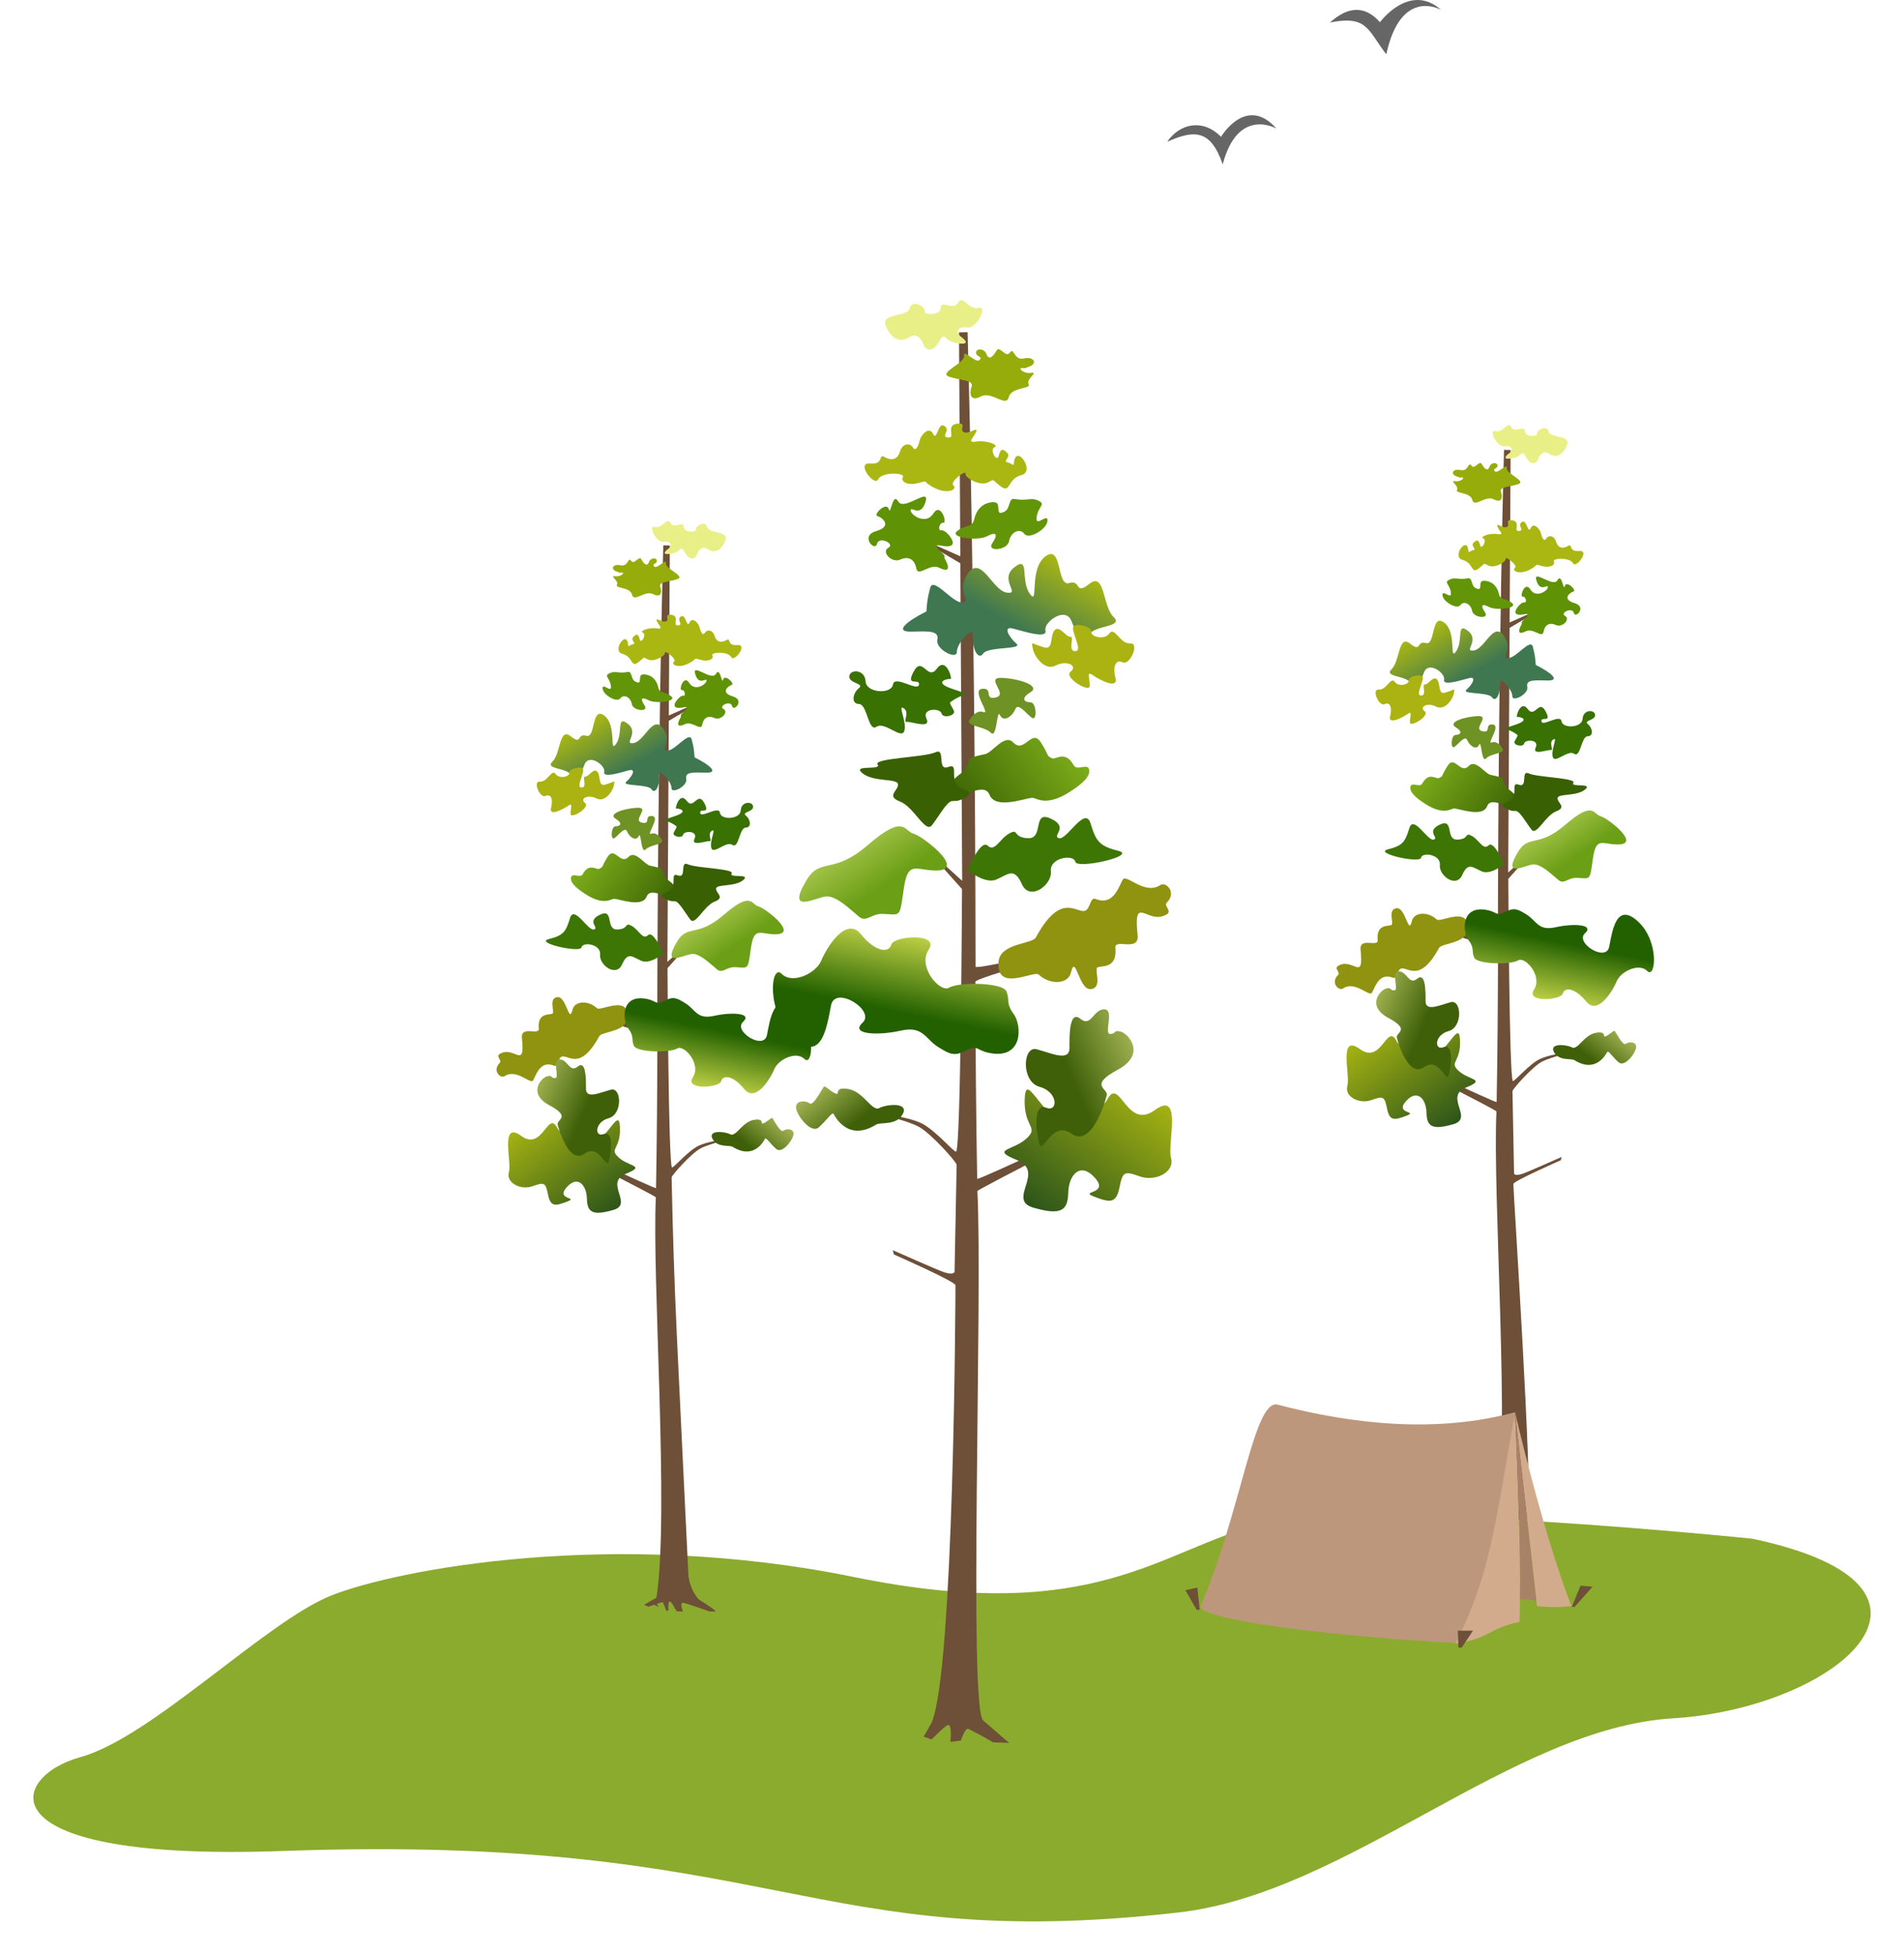 <svg xmlns="http://www.w3.org/2000/svg" width="457" height="469" fill="none"><g filter="url(#a)"><path fill="#8BAB2E" d="M419.605 360.187s-93.776-9.705-118.039-3.494c-24.264 6.211-39.721 24.506-97.549 12.691-57.828-11.815-109.675-1.822-125.413 4.389-15.739 6.211-43.281 34.161-60.331 38.82-17.05 4.658-24.036 25.126 48.527 22.515 118.694-4.27 126.564 24.844 215.093 14.751 40.609-4.629 80.004-44.254 118.694-46.583 38.691-2.329 74.103-31.444 19.018-43.089Z"/></g><path fill="#6E4F37" d="m160.771 130.885-1.563-.036s-1.382 47.188-1.45 115.56c-.001.65-18.465-3.79-18.457-3.431.008.36 18.488 5.519 18.487 6.163-.028 12.791-.128 24.982-.328 35.912-.007.398-26.415-12.112-26.423-11.717-.006.347 26.388 13.6 26.381 13.945-.958 19.238 3.233 75.806.159 95.974-.031.202-2.896 1.622-2.928 1.816l1.015.422s.642-.229 1.367-.475c.073-.025.731.444.731.444l.305.009s-.51-.629-.406-.663c.652-.215 1.242-.394 1.361-.385.206.017.87 2.01.87 2.01s.443.045.553.016c-.107-1.083.007-2.286.342-2.234.739.381 1.244 2.142 1.769 2.409 1.254.001 1.394.063 1.394.063s-.948-2.132.006-2.137c.487-.004 6.375 2.102 6.375 2.102s1.2-.003 1.436-.005c.049-.373-3.954-2.834-3.954-2.834s-2.118-1.918-2.579-5.826c-2.734-57.487-3.383-65.269-4.032-95.491-.01-.482 4.742-5.802 6.93-6.946 2.667-1.394 8.719-2.609 8.719-2.609s-6.354.614-9.179 1.96c-2.519 1.2-5.943 5.307-6.368 5.2-.874-.22-1.082-47.818-1.082-47.818l7.168-8.032-7.198 6.528.335-57.835 8.52-5.05-8.512 3.768.236-40.777Z"/><path fill="#3E7606" d="M159.206 228.818s-2.355-5.704-3.663-4.448c-1.308 1.256-2.198-1.309-3.977-2.25-1.779-.942-.471.784-3.402.889-2.93.105-.68-5.18-4.134-3.558-3.453 1.622-.052 3.139-1.465 3.558-1.413.419-4.762-5.965-5.756-2.721-.994 3.244-1.518 4.134-5.076 5.024-3.559.889 7.588 3.401 7.849 1.988.262-1.413 4.71-.785 4.448 1.727-.261 2.512 3.873 5.547 5.286 2.355 1.413-3.192 2.564-1.727 4.657-.838 2.093.89 5.233-1.726 5.233-1.726Z"/><path fill="url(#b)" d="M175.855 275.159c-.756-.474-3.7.259-4.847-1.924-1.147-2.183 2.997-1.776 4.292-1.073 1.295.703 2.85-2.923 5.514-3.442 2.664-.518 1.781.931 2.22.852.881-.159 2.072-1.518 2.331-1.333.259.185 1.924 3.627 2.627 3.072.703-.555 2.517-.592 2.48.74-.037 1.332-2.702 4.884-4.145 3.626-1.443-1.258-2.442-2.886-2.701-2.442-.259.444-2.621 5.149-7.771 1.924Z"/><path fill="#8F930F" d="M134.715 253.58c1.539-.837 4.386 3.774 9.108-4.947.629-1.162 6.448-1.028 6.769-4.317.567-5.811-6.428-1.583-7.321-2.428-2.02-1.913-5.35-1.796-5.857.371-.843 3.606-1.434-3.27-3.626-3.018-2.193.251-.59 3.522-1.181 3.941-.59.419-3.671-.389-3.289 3.606.169 1.761-4.365-.839-4.047 2.264.805 7.867-1.832 1.7-5.313 3.815-1.055.642.642 1.5-.026 2.162-1.817 1.803.136 3.867 1.206 3.163 2.868-1.887 6.156 2.097 6.831 1.006.675-1.09 1.623-4.885 4.975-3.522.928.378.966-1.658 1.771-2.096Z"/><path fill="url(#c)" d="M184.078 223.992c-2.246-.336-3.257-.666-3.849 3.552-.763 5.439-.559 4.608-3.848 4.514-2.076-.059-2.961 1.615-4.292.518-1.563-1.288-4.053-3.77-5.921-3.7-1.849.069-7.484 3.493-3.7-2.886 2.59-4.367 4.763-.903 11.175-6.439 6.834-5.9 6.586-2.516 8.436-2.072 1.624.39 11.397 7.919 1.999 6.513Z"/><path fill="url(#d)" d="M156.004 207.695c-1.343-.287-3.534-3.789-5.126-2.12-2.017 2.113-3.34-2.646-5.014-.03-1.638 2.561-.894 2.364-2.073 2.92-.633.299-2.381-1.543-3.916 1.259-.639 1.167-2.779-.647-2.844 1.045-.056 1.429 2.323 3.008 3.563 3.806 4.39 2.827 6.146 1.026 6.837 1.074 1.394.096 6.698 2.156 7.769-.523 1.072-2.68 5.413 1.314 6.752-.556 1.34-1.871-1.734-3.297-2.143-3.906-1.573-2.34.182-2.118-3.805-2.969Z"/><path fill="#639509" d="M146.391 161.493c-1.565.728-.085.955.229 3.017s-2.045-.842-1.976.673c.069 1.515 3.384 3.507 4.228 2.386.845-1.12 2.493-.289 2.784 1.362.291 1.651 4.157 1.995 3.058.356-1.099-1.638-.784-2.184.951-1.275 1.735.909 6.983.284 5.427-.949-1.555-1.233-2.75-.58-3.104-2.178-.354-1.597-1.366-2.758-2.917-3.03-.809-.141-1.359-.016-1.419.592-.123 1.23-.023 1.618-1.159 1.087-1.136-.53-.682-2.524-1.827-2.309-2.231.417-2.986-.331-4.275.268Z"/><path fill="#396103" d="M161.11 216.209c-.194 0-4.06-1.184-1.063-2.146 2.996-.962.434-4.885 2.658-4.034 2.223.852.386-3.589 2.368-2.664 1.981.925 11.357 1.073 10.535 2.22-.822 1.147 4.784-.074 2.755 1.592-2.03 1.665-6.331.888-6.476 1.998-.145 1.11 2.271 2.146-.338 3.145-2.61.999-4.64 5.883-5.848 4.329-1.208-1.554-2.755-4.366-3.673-4.403l-.918-.037Z"/><path fill="#6E9223" d="M158.84 201.45s-1.099-1.936-2.512-1.413c-1.413.523 2.303-4.029.21-4.239-2.094-.209-.21 2.146-2.512 1.57-2.303-.575 2.145-3.715-1.099-3.558-3.245.157-7.065 1.465-5.181 2.616 1.884 1.152 1.099 1.832 0 1.832s-1.256 3.506-.261 2.826c.994-.681 2.511-2.878 3.035-1.57.523 1.308 2.145 2.459 2.773 1.099.628-1.361.524 4.395 1.675 3.192 1.151-1.204 4.657-1.152 3.872-2.355Z"/><path fill="#397102" d="M162.183 198.128c-2.109-1.629-4.144-1-.259-2.295 3.885-1.295.74-1.961.37-1.813-.37.148.814-4.218 2.516-1.887s2.627-2.442 4.218.518c1.592 2.96-1.147 1.073-.962 2.405.185 1.332 4.478-1.85 4.737-.037.259 1.813 4.884 1.591 4.995-.592.111-2.183 2.812-2.257 2.96-.925.148 1.332-2.849 1.295-1.739 2.183 1.11.888 1.48 2.85-.037 2.887-1.517.037-1.665 5.18-3.182 4.144-1.517-1.036-4.588 2.442-5.069.74-.481-1.702 1.295-4.921.111-4.107-1.185.814.259 2.59-.555 2.479-.815-.111-4.515 1.369-3.59-.592.925-1.961-2.516-1.961-2.738-.962-.222.999-2.664.407-2.257-.481.407-.888 1.033-1.494.481-1.665Z"/><path fill="url(#e)" d="M166.71 181.707c3.739 1.87 5.858 3.739 2.804 3.677-3.054-.063-5.172-.25-4.798 1.495.373 1.745-3.615 3.739-3.553 2.182.063-1.558-3.24-5.111-2.991-2.805.249 2.306-.935 4.425-1.807 3.116-.873-1.309-7.354-.685-6.045-1.807 1.309-1.122 2.555-3.241.623-2.742-1.932.498-6.294 1.932-5.92.374.374-1.558-3.677-4.487-4.737-1.745-1.059 2.742-2.243 4.424-3.178 2.555-.935-1.87-6.481-1.371-4.487-3.303 1.994-1.932 1.558-8.288 4.363-6.045 2.804 2.244 1.433-.81 3.739-.124 2.305.685 1.184-7.167 4.3-4.861 3.116 2.306 1.121 9.285 2.866 6.793 1.745-2.493-.062-7.042 2.805-4.799 2.866 2.243-1.247 4.985 1.371 4.612 2.617-.374 4.611-6.855 7.042-3.553 2.43 3.303-.81 5.297 1.059 5.36 1.87.062 5.297-4.799 5.858-2.68.561 2.119.571 2.853.686 4.3Z"/><path fill="#5F9204" d="M163.441 171.967c-1.184 2.035-.74 2.627.962 1.776 1.702-.851 3.849 1.776 4.145.148.296-1.628 1.369-2.331 2.923-1.628 1.554.703 3.515-1.406 2.183-2.146-1.332-.74 1.739-2.183 2.072-.703.333 1.48 3.182-1.443.148-2.332-3.034-.888-1.147-2.479-.259-2.738.888-.259-1.665-2.701-2.035-1.295-.37 1.406-.666-3.219-1.739-1.369-1.073 1.85-5.884-2.812-4.959.111.925 2.923 2.739.629 2.702 1.517-.037.888-2.813 2.701-4.145.555-1.332-2.146-2.59 1.813-1.813 1.702.777-.111 1.073 1.554.333 1.369-.74-.185-2.849 2.295-1.739 2.776 1.11.481 2.923-.555 2.553.296-.37.851-1.614 1.222-1.332 1.961Z"/><path fill="#AAB712" d="M150.786 154.798c-.267-3.925-4.033 1.406-1.406 2.072 2.627.666 1.961 3.441 3.774 2.072 1.813-1.369.999-1.369 2.406-.703 1.406.666 4.144-.851 4.033-1.628-.111-.777 2.914 1.536 2.22 2.109-.851.703.888 1.739 3.367.518s.962-1.48 2.961-.925c1.998.555 3.293-.259 2.849-1.073-.444-.814 3.848-.999 4.514.407.666 1.406 4.144-3.108 1.48-2.886-2.664.222-1.443-1.85-2.627-1.184-1.184.666-2.331.592-2.812-.962-.481-1.554-1.813-1.665-2.368-.777-.555.888-1.037-.407-1.259-1.332-.222-.925-1.702-2.627-2.405-1.147-.703 1.48-.902-2.099-1.998-1.48-1.443.814.882 2.146-.925 2.146-1.184 0 .703-2.257-1.517-2.516-1.816-.212-.296 1.11-1.184 1.554-.888.444-2.59-1.11-2.257-.111.333.999 1.887 2.109.037 1.813-1.85-.296-4.33.629-3.368 1.036.962.407-.407 2.849-.74 1.628-.333-1.221-.629-1.517-1.517-.666-.888.851.851 1.554-.111 1.813-.712.049-1.099.787-1.147.222Z"/><path fill="#96AC0B" d="M148.529 137.296c-2.368-.555-1.48-2.109.407-1.665 1.887.444 1.813-2.183 2.553-1.073.74 1.11 1.887-1.369 2.442-.37.555.999 1.369 1.887 1.813.703.444-1.184 1.887-1.11 1.924-.333.037.777-1.332.703-.629 1.369.703.666 2.998-2.146 2.813-.777-.185 1.369 4.81 3.108 2.701 3.811-2.109.703-4.515.592-4.07 1.813.444 1.221.259 2.812-1.703 1.776-1.961-1.036-4.588 2.072-5.069.148-.481-1.924-4.144-1.443-3.626-2.405.518-.962-1.924-2.22-.444-2.035 1.48.185 2.405-.925 1.628-.888-.777.037-.574.11-.74-.074Z"/><path fill="#E9EF87" d="M161.036 132.856c-1.924.333-1.813-.333-.666-1.147 1.147-.815.629-1.999-1.073-1.703-1.703.296-3.923-4.033-2.073-3.589 1.851.444 2.887-2.516 3.701-.962.814 1.554 3.145-.592 3.182.925.037 1.517 3.108 1.369 2.923.629-.185-.74 2.257-2.257 2.701-.555.444 1.702 5.403.814 4.367 3.293-1.036 2.48-2.664 3.035-4.219 2.036-1.554-1-2.368.592-2.701 1.48-.333.888-1.628 1.147-2.479-.222-.851-1.369-.925-1.739-1.665-1.036-.74.703-1.563.775-1.998.851Z"/><path fill="url(#f)" d="M148.048 277.275c2.368 2.738 7.4 2.22 2.146 4.366-5.254 2.146 1.924 7.252-2.96 8.658-4.885 1.406-6.291.666-6.365-2.664-.074-3.33-2.22-5.772-4.884-2.738-2.664 3.034 3.034 2.294.148 3.404-2.886 1.11-3.997 1.258-4.589-1.628-.592-2.886-.814-3.108-3.7-2.072s-6.438-.814-5.698-3.33c.74-2.516-2.221-12.507 2.96-8.733 5.18 3.775 6.364-6.29 8.659-1.924 2.294 4.367 8.214-7.622 8.806-3.182.592 4.44-8.732 8.955-2.96 8.289 5.772-.666 8.881-10.583 9.177-5.477.296 5.107-2.317 5.279-.74 7.031Z"/><path fill="url(#g)" d="M131.374 258.216c-1.41.288-4.873 4.105.5 6.981 5.372 2.877 1.662 3.388 1.971 4.643.309 1.255 2.791 9.608 6.465 6.98 3.674-2.627 5.284 4.343 5.907 1.628.624-2.715.905-7.218-1.322-6.351-2.226.866-2.205-2.879 1.19-3.802 3.396-.922 3.107-7.506.538-6.843-2.569.662-6.015 2.369-5.982-.266.032-2.635-.04-6.867-1.993-5.279-1.952 1.589-2.311-1.678-4.31-1.732-1.999-.054.135 4.557-1.124 4.496-1.259-.061-.429-.743-1.84-.455Z"/><path fill="url(#h)" d="M150.807 246.763c-1.517-2.041-1.801-8.498 4.684-7.039 2.093.471 1.955 1.477 3.951.419 2.147-1.138 2.956-.733 5.076.576 2.474 1.527 2.721 3.95 6.907 3.009 4.024-.906 9.315-.733 6.908 1.465-2.407 2.198 5.024 6.907 5.756 3.139.733-3.767 1.675-10.675 6.803-5.965 5.129 4.71 4.187 13.71 2.198 11.722-1.989-1.989-6.28.104-7.222 2.407-.941 2.302-4.5 8.163-7.221 4.814s-5.128-3.454-5.547-1.884c-.419 1.57-8.896 2.198-6.803-.942 2.093-3.139-2.093-7.954-3.768-6.907-1.674 1.046-9.628.942-10.361-.628-.733-1.57.157-2.146-1.361-4.186Z"/><path fill="#ABB313" d="M145.234 188.263c2.492-.735 2.355-1.256 2.093.209-.261 1.465-2.198 4.134-4.186 3.088-1.989-1.047-4.082.052-2.721 1.099 1.36 1.046-3.297 3.82-3.454 2.721-.157-1.099.733-2.983-.523-2.093-1.256.889-4.71 2.668-4.187.575.524-2.093 0-3.506-1.308-2.878-1.308.628-3.192-3.611-1.361-3.454 1.832.157 2.826-3.139 3.768-1.831.942 1.308 3.454.628 3.297-.314-.157-.942 3.401-1.884 3.349-.576-.052 1.308-1.779 4.187-.366 4.134 1.413-.052 0-2.669.837-2.616.837.052 1.989-2.146 2.878-1.204.89.942.177 3.643 1.884 3.14Z"/><path fill="#6E4F37" d="m230.182 79.753 2.06-.047s1.82 62.161 1.91 152.228c.001.856 24.324-4.993 24.313-4.519-.01.473-24.355 7.27-24.353 8.118.036 16.85.169 32.909.432 47.308.009.524 34.797-15.955 34.807-15.436.009.458-34.76 17.915-34.751 18.37 1.274 25.596-2.142 123.978 1.377 127.015l6.241 5.387-3.852-.136s-2.977-1.788-5.889-3.218c-.83-.408-1.844 2.788-1.844 2.788l-2.521.321s.571-4.962-.897-3.898c-1.327.962-3.636 3.31-3.636 3.31l-1.863-.68s1.789-3.13 1.901-3.386c5.347-12.292 5.716-102.096 5.715-104.912-.001-.889-14.779-7.376-14.779-7.376l-.257-1.035s10.797 4.815 12.275 5.284c2.943.935 2.549-.426 2.549-.426s.479-24.608.495-25.341c.014-.636-6.247-7.644-9.129-9.15-3.514-1.837-11.486-3.438-11.486-3.438s8.371.81 12.092 2.582c3.318 1.581 7.829 6.991 8.388 6.85 1.152-.29 1.426-62.99 1.426-62.99l-9.443-10.581 9.482 8.599-.442-76.187-11.223-6.653 11.214 4.964-.312-53.715Z"/><path fill="#3E7606" d="M232.244 208.761s3.102-7.514 4.825-5.86c1.723 1.655 2.895-1.723 5.239-2.964 2.344-1.241.621 1.034 4.481 1.172 3.86.138.896-6.824 5.446-4.687 4.55 2.136.069 4.136 1.93 4.687 1.861.551 6.273-7.858 7.583-3.585 1.31 4.274 1.999 5.446 6.687 6.618 4.687 1.172-9.996 4.481-10.341 2.62-.344-1.862-6.204-1.034-5.859 2.274.344 3.309-5.101 7.307-6.963 3.102-1.861-4.205-3.377-2.274-6.135-1.103-2.757 1.172-6.893-2.274-6.893-2.274Z"/><path fill="url(#i)" d="M210.312 269.807c.997-.625 4.874.341 6.385-2.535 1.512-2.876-3.948-2.34-5.654-1.413-1.706.926-3.753-3.851-7.263-4.534-3.509-.682-2.347 1.226-2.924 1.121-1.161-.209-2.73-1.998-3.071-1.754-.342.243-2.535 4.777-3.461 4.045-.926-.731-3.315-.779-3.266.975.048 1.755 3.558 6.434 5.459 4.777 1.901-1.657 3.217-3.802 3.559-3.217.341.585 3.453 6.783 10.236 2.535Z"/><path fill="#8F930F" d="M260.606 218.438c-2.027 1.103-5.777-4.971-11.998 6.518-.828 1.53-8.494 1.353-8.917 5.686-.746 7.655 8.468 2.085 9.644 3.199 2.661 2.519 7.048 2.365 7.716-.49 1.111-4.75 1.888 4.308 4.777 3.977 2.888-.332.777-4.64 1.555-5.192.778-.552 4.836.512 4.332-4.75-.222-2.32 5.751 1.105 5.333-2.983-1.061-10.363 2.413-2.239 6.998-5.026 1.39-.845-.845-1.975.035-2.848 2.393-2.374-.181-5.094-1.59-4.166-3.777 2.485-8.11-2.762-8.998-1.326-.889 1.436-2.138 6.436-6.554 4.64-1.222-.497-1.273 2.184-2.333 2.761Z"/><path fill="url(#j)" d="M221.985 208.642c-2.958-.442-4.289-.877-5.069 4.68-1.006 7.164-.737 6.07-5.07 5.946-2.734-.078-3.9 2.128-5.654.683-2.058-1.697-5.339-4.966-7.799-4.875-2.436.091-9.86 4.602-4.874-3.802 3.412-5.751 6.273-1.189 14.72-8.481 9.004-7.772 8.677-3.315 11.114-2.73 2.139.514 15.013 10.431 2.632 8.579Z"/><path fill="url(#k)" d="M236.462 180.935c1.769-.378 4.655-4.991 6.753-2.792 2.657 2.783 4.4-3.485 6.604-.04 2.158 3.374 1.179 3.114 2.732 3.847.834.393 3.137-2.033 5.158 1.658.842 1.537 3.661-.853 3.747 1.377.073 1.883-3.06 3.962-4.694 5.014-5.783 3.723-8.096 1.351-9.007 1.414-1.836.127-8.823 2.84-10.234-.689-1.412-3.53-7.13 1.731-8.895-.733-1.764-2.464 2.285-4.343 2.824-5.144 2.072-3.083-.24-2.791 5.012-3.912Z"/><path fill="#639509" d="M249.125 120.073c2.062.959.112 1.258-.302 3.975-.414 2.716 2.694-1.11 2.603.886-.09 1.995-4.457 4.62-5.57 3.143-1.113-1.476-3.284-.38-3.667 1.795-.383 2.174-5.476 2.627-4.028.469 1.448-2.159 1.032-2.878-1.253-1.68-2.286 1.198-9.198.374-7.149-1.251 2.048-1.624 3.623-.763 4.089-2.868.467-2.105 1.8-3.633 3.843-3.992 1.066-.186 1.79-.021 1.869.78.162 1.62.031 2.131 1.527 1.432 1.496-.699.898-3.325 2.407-3.043 2.938.551 3.933-.435 5.631.354Z"/><path fill="#396103" d="M229.736 192.151c.255 0 5.348-1.56 1.4-2.827-3.947-1.267-.573-6.434-3.501-5.313-2.929 1.121-.509-4.728-3.12-3.51-2.61 1.219-14.96 1.414-13.878 2.925 1.082 1.511-6.303-.097-3.629 2.096s8.34 1.17 8.531 2.632c.191 1.462-2.992 2.827.446 4.143 3.437 1.316 6.111 7.751 7.703 5.703 1.591-2.047 3.629-5.751 4.838-5.8l1.21-.049Z"/><path fill="#6E9223" d="M232.726 172.709s1.448-2.551 3.309-1.862c1.861.69-3.033-5.308-.276-5.583 2.758-.276.276 2.826 3.309 2.068 3.033-.759-2.826-4.895 1.448-4.688 4.274.207 9.306 1.93 6.824 3.447-2.481 1.516-1.447 2.413 0 2.413 1.448 0 1.655 4.618.345 3.722-1.31-.896-3.309-3.791-3.998-2.068-.69 1.723-2.827 3.24-3.654 1.448-.827-1.793-.689 5.79-2.206 4.205-1.516-1.586-6.135-1.517-5.101-3.102Z"/><path fill="#397102" d="M228.322 168.332c2.779-2.145 5.46-1.316.342-3.022-5.119-1.706-.975-2.584-.488-2.389.488.195-1.072-5.556-3.314-2.486-2.243 3.071-3.461-3.217-5.557.683-2.096 3.899 1.511 1.413 1.267 3.168-.244 1.755-5.898-2.437-6.239-.049-.341 2.389-6.434 2.096-6.581-.779-.146-2.876-3.704-2.974-3.899-1.219-.195 1.755 3.753 1.706 2.291 2.876-1.463 1.17-1.95 3.753.048 3.802 1.999.049 2.194 6.824 4.192 5.459 1.999-1.365 6.045 3.217 6.678.975.634-2.242-1.706-6.483-.146-5.411 1.56 1.073-.341 3.412.731 3.266 1.073-.146 5.947 1.804 4.729-.78-1.219-2.583 3.314-2.583 3.607-1.267.292 1.316 3.509.536 2.973-.634-.536-1.169-1.36-1.967-.634-2.193Z"/><path fill="url(#l)" d="M222.36 146.701c-4.926 2.463-7.717 4.926-3.695 4.844 4.023-.082 6.814-.329 6.322 1.97-.493 2.299 4.761 4.926 4.679 2.873-.082-2.052 4.269-6.731 3.94-3.694-.328 3.038 1.232 5.829 2.381 4.105 1.149-1.724 9.687-.903 7.963-2.381-1.724-1.478-3.366-4.269-.821-3.612s8.292 2.545 7.799.493c-.492-2.053 4.844-5.911 6.239-2.299 1.396 3.612 2.956 5.829 4.187 3.366 1.231-2.463 8.538-1.806 5.911-4.351-2.627-2.545-2.053-10.918-5.747-7.963-3.694 2.955-1.888-1.067-4.925-.164-3.038.903-1.56-9.441-5.665-6.403-4.105 3.037-1.478 12.231-3.776 8.948-2.299-3.284.082-9.277-3.694-6.321-3.777 2.955 1.642 6.567-1.806 6.074-3.448-.492-6.075-9.03-9.277-4.679-3.202 4.351 1.067 6.978-1.396 7.06-2.462.082-6.978-6.321-7.716-3.53-.739 2.791-.752 3.758-.903 5.664Z"/><path fill="#5F9204" d="M226.665 133.87c1.56 2.681.975 3.461-1.267 2.339-2.243-1.121-5.07 2.34-5.46.195-.39-2.144-1.803-3.07-3.85-2.144-2.048.926-4.631-1.853-2.876-2.827 1.754-.975-2.291-2.876-2.73-.927-.439 1.95-4.192-1.901-.195-3.07 3.997-1.17 1.511-3.266.341-3.607-1.17-.342 2.194-3.559 2.681-1.706.488 1.852.878-4.241 2.291-1.804 1.414 2.437 7.75-3.704 6.532.146-1.219 3.851-3.607.829-3.558 1.999.048 1.17 3.704 3.558 5.459.731 1.755-2.827 3.412 2.388 2.388 2.242-1.023-.146-1.413 2.047-.438 1.804.975-.244 3.753 3.022 2.291 3.655-1.463.634-3.851-.731-3.364.39.488 1.121 2.126 1.611 1.755 2.584Z"/><path fill="#AAB712" d="M243.335 111.253c.353-5.17 5.314 1.852 1.853 2.73-3.461.877-2.584 4.533-4.972 2.729-2.389-1.803-1.316-1.803-3.169-.926-1.852.878-5.459-1.121-5.313-2.144.146-1.024-3.839 2.023-2.924 2.778 1.121.926-1.17 2.291-4.436.682-3.266-1.608-1.268-1.949-3.9-1.218-2.632.731-4.338-.341-3.753-1.414.585-1.072-5.069-1.316-5.947.536-.877 1.853-5.459-4.094-1.95-3.802 3.51.293 1.901-2.437 3.461-1.559 1.56.877 3.071.779 3.705-1.268.633-2.047 2.388-2.193 3.119-1.023.732 1.169 1.365-.537 1.658-1.755.292-1.219 2.242-3.461 3.168-1.511.926 1.95 1.188-2.765 2.632-1.95 1.901 1.072-1.161 2.827 1.219 2.827 1.56 0-.926-2.973 1.998-3.314 2.392-.279.39 1.462 1.56 2.047 1.17.585 3.412-1.462 2.974-.146-.439 1.316-2.486 2.778-.049 2.388 2.437-.39 5.703.829 4.436 1.365-1.268.536.536 3.753.975 2.145.438-1.609.828-1.999 1.998-.878s-1.121 2.047.146 2.389c.939.064 1.449 1.037 1.511.292Z"/><path fill="#96AC0B" d="M246.31 88.198c3.119-.732 1.949-2.779-.537-2.194s-2.388-2.876-3.363-1.413c-.975 1.462-2.486-1.804-3.217-.488-.731 1.316-1.804 2.486-2.389.926-.585-1.56-2.486-1.462-2.534-.438-.049 1.023 1.755.926.828 1.803-.926.877-3.948-2.827-3.704-1.024.244 1.804-6.337 4.095-3.559 5.021 2.779.926 5.947.78 5.362 2.388-.585 1.609-.341 3.705 2.243 2.34 2.583-1.365 6.044 2.73 6.678.195.633-2.535 5.459-1.9 4.777-3.168-.683-1.268 2.534-2.925.584-2.681-1.949.244-3.168-1.219-2.144-1.17 1.023.049.755.145.975-.097Z"/><path fill="#E9EF87" d="M229.834 82.348c2.534.439 2.388-.438.877-1.51-1.511-1.073-.828-2.633 1.414-2.243 2.242.39 5.167-5.313 2.729-4.728-2.437.585-3.802-3.315-4.874-1.267-1.072 2.047-4.143-.78-4.192 1.218-.049 1.999-4.095 1.804-3.851.829.244-.975-2.973-2.974-3.558-.731-.585 2.242-7.117 1.072-5.752 4.338 1.365 3.266 3.51 3.997 5.557 2.68 2.047-1.315 3.12.78 3.558 1.95.439 1.17 2.145 1.511 3.266-.292s1.219-2.29 2.194-1.365c.974.926 2.058 1.022 2.632 1.121Z"/><path fill="url(#m)" d="M246.943 272.594c-3.12 3.607-9.749 2.924-2.827 5.752 6.921 2.827-2.535 9.553 3.899 11.405 6.435 1.853 8.287.878 8.384-3.509.098-4.387 2.925-7.604 6.435-3.607 3.509 3.997-3.997 3.022-.195 4.484 3.802 1.463 5.264 1.658 6.044-2.144.78-3.802 1.072-4.095 4.874-2.73 3.803 1.365 8.482-1.072 7.507-4.387-.975-3.314 2.925-16.475-3.899-11.503-6.825 4.972-8.385-8.287-11.407-2.535-3.022 5.752-10.821-10.041-11.601-4.192-.78 5.849 11.504 11.796 3.9 10.919-7.604-.878-11.699-13.941-12.089-7.214-.39 6.726 3.052 6.954.975 9.261Z"/><path fill="url(#n)" d="M268.907 247.487c1.858.38 6.419 5.407-.658 9.197-7.078 3.789-2.19 4.462-2.597 6.115-.406 1.654-3.676 12.657-8.516 9.196-4.84-3.461-6.96 5.721-7.782 2.144-.822-3.576-1.191-9.508 1.742-8.367 2.932 1.141 2.904-3.792-1.568-5.007-4.473-1.215-4.093-9.888-.709-9.015 3.384.872 7.924 3.121 7.881-.35-.043-3.471.053-9.047 2.625-6.954 2.572 2.093 3.044-2.211 5.678-2.282 2.633-.071-.178 6.003 1.48 5.923 1.658-.081.566-.979 2.424-.6Z"/><path fill="url(#o)" d="M243.308 243.297c1.999 2.688 2.372 11.193-6.17 9.271-2.757-.62-2.575-1.945-5.205-.551-2.828 1.499-3.894.965-6.686-.759-3.26-2.012-3.585-5.204-9.1-3.963-5.3 1.192-12.27.965-9.099-1.93 3.171-2.896-6.618-9.1-7.583-4.136-.965 4.963-2.206 14.062-8.962 7.858-6.755-6.204-5.514-18.061-2.895-15.441 2.62 2.619 8.272-.138 9.513-3.171 1.241-3.033 5.929-10.754 9.513-6.342 3.585 4.412 6.756 4.55 7.307 2.482.552-2.068 11.719-2.896 8.962 1.241-2.757 4.136 2.757 10.477 4.963 9.099 2.206-1.379 12.684-1.241 13.649.827.966 2.068-.206 2.826 1.793 5.515Z"/><path fill="#ABB313" d="M250.649 155.337c-3.282-.968-3.102-1.655-2.757.276.345 1.93 2.895 5.445 5.515 4.067 2.619-1.379 5.377.069 3.584 1.447-1.792 1.379 4.343 5.032 4.55 3.585.207-1.448-.965-3.929.689-2.758 1.655 1.172 6.205 3.516 5.515.759-.689-2.758 0-4.619 1.724-3.792 1.723.828 4.205-4.756 1.792-4.549-2.413.207-3.723-4.136-4.963-2.413-1.241 1.723-4.55.827-4.343-.413.206-1.241-4.481-2.482-4.412-.759.069 1.724 2.344 5.515.482 5.446-1.861-.069 0-3.516-1.103-3.447-1.103.069-2.619-2.826-3.791-1.585-1.172 1.241-.233 4.799-2.482 4.136Z"/><path fill="#666" d="M280.154 34.017c3.029-4.43 8.607-5.615 12.911-1.189 0 0 6.066-10.205 13.32-1.967 0 0-9.222-5.369-12.91 8.566-2.91-8.443-6.874-8.29-13.321-5.41ZM319.214 5.41c4.34-3.897 8.361-4.181 12.009-.083 0 0 7.09-9.672 14.673-2.95 0 0-9.632-5.616-13.157 10.655-4.467-5.82-4.537-9.437-13.525-7.623Z"/><path fill="#6E4F37" d="m362.586 107.972-1.586-.036s-1.402 47.88-1.472 117.253c0 .659-18.735-3.846-18.727-3.481.008.365 18.759 5.6 18.758 6.253-.028 12.978-.13 25.348-.333 36.439-.007.404-26.802-12.29-26.81-11.889-.006.352 26.774 13.799 26.767 14.149-.982 19.715 3.366 78.068.066 97.983 0 0 2.667.054 7.568 0 1.078-8.071-3.577-78.413-3.576-80.583 0-.684 11.383-5.681 11.383-5.681l.198-.797s-8.316 3.709-9.455 4.07c-2.266.72-1.963-.328-1.963-.328l-.381-19.519c-.011-.49 4.812-5.888 7.031-7.048 2.707-1.414 8.847-2.648 8.847-2.648s-6.447.624-9.313 1.989c-2.556 1.218-6.031 5.385-6.461 5.276-.888-.223-1.099-48.518-1.099-48.518l7.273-8.15-7.302 6.624.339-58.683 8.645-5.124-8.637 3.823.24-41.374Z"/><path fill="#3E7606" d="M360.999 207.339s-2.39-5.787-3.717-4.513c-1.328 1.274-2.23-1.327-4.036-2.283-1.805-.956-.478.796-3.451.903-2.973.106-.69-5.257-4.195-3.611-3.504 1.646-.053 3.186-1.486 3.611-1.434.424-4.832-6.053-5.841-2.761-1.009 3.292-1.54 4.194-5.15 5.097-3.611.903 7.699 3.451 7.964 2.018.266-1.434 4.779-.797 4.513 1.752-.265 2.548 3.93 5.628 5.363 2.389 1.434-3.239 2.602-1.752 4.726-.85 2.124.903 5.31-1.752 5.31-1.752Z"/><path fill="url(#p)" d="M377.892 254.36c-.768-.481-3.755.263-4.919-1.953-1.164-2.215 3.041-1.802 4.356-1.088 1.314.713 2.891-2.966 5.594-3.492 2.703-.526 1.807.944 2.252.863.894-.161 2.103-1.539 2.366-1.351.263.188 1.952 3.679 2.666 3.116.713-.563 2.553-.601 2.515.751-.037 1.352-2.741 4.956-4.205 3.679-1.464-1.276-2.478-2.928-2.741-2.478-.263.451-2.66 5.225-7.884 1.953Z"/><path fill="#8F930F" d="M336.149 232.465c1.561-.85 4.449 3.828 9.241-5.02.638-1.179 6.542-1.043 6.868-4.381.575-5.896-6.522-1.605-7.428-2.463-2.05-1.941-5.429-1.822-5.943.377-.856 3.659-1.455-3.318-3.679-3.063-2.225.255-.599 3.574-1.198 3.999-.599.425-3.726-.395-3.337 3.659.171 1.787-4.43-.851-4.108 2.297.817 7.982-1.858 1.725-5.39 3.871-1.071.651.651 1.522-.027 2.194-1.843 1.829.139 3.924 1.225 3.209 2.909-1.914 6.246 2.127 6.93 1.021.685-1.106 1.647-4.957 5.049-3.573.941.383.98-1.683 1.797-2.127Z"/><path fill="url(#q)" d="M386.234 202.443c-2.279-.341-3.304-.676-3.905 3.604-.774 5.519-.568 4.676-3.904 4.58-2.107-.06-3.005 1.639-4.356.526-1.585-1.307-4.112-3.825-6.007-3.755-1.876.07-7.594 3.545-3.755-2.928 2.629-4.43 4.833-.916 11.339-6.533 6.935-5.986 6.683-2.553 8.56-2.102 1.648.395 11.564 8.034 2.028 6.608Z"/><path fill="url(#r)" d="M357.75 185.906c-1.363-.291-3.586-3.844-5.202-2.15-2.046 2.144-3.389-2.685-5.087-.03-1.662 2.598-.908 2.398-2.104 2.962-.642.303-2.416-1.566-3.973 1.277-.649 1.185-2.82-.656-2.886 1.061-.056 1.45 2.357 3.052 3.615 3.862 4.455 2.868 6.237 1.041 6.938 1.089 1.414.098 6.796 2.188 7.883-.531 1.087-2.718 5.492 1.334 6.851-.564 1.359-1.898-1.76-3.345-2.175-3.962-1.596-2.375.185-2.15-3.86-3.014Z"/><path fill="#639509" d="M347.995 139.028c-1.588.738-.086.969.233 3.061.318 2.093-2.075-.854-2.005.683.069 1.537 3.433 3.558 4.29 2.421.857-1.137 2.529-.293 2.825 1.382.295 1.675 4.217 2.024 3.102.361-1.116-1.662-.795-2.216.965-1.293 1.761.922 7.085.287 5.507-.964-1.578-1.251-2.791-.588-3.15-2.209s-1.386-2.798-2.96-3.074c-.821-.144-1.378-.017-1.44.6-.124 1.248-.023 1.641-1.176 1.103-1.152-.538-.691-2.561-1.854-2.343-2.263.423-3.029-.336-4.337.272Z"/><path fill="#396103" d="M362.93 194.546c-.196 0-4.119-1.202-1.079-2.178s.441-4.956 2.697-4.092c2.256.863.392-3.642 2.403-2.703 2.01.938 11.523 1.089 10.69 2.252-.834 1.164 4.854-.075 2.795 1.615-2.06 1.689-6.424.901-6.571 2.027-.147 1.127 2.305 2.178-.343 3.191-2.648 1.014-4.708 5.97-5.934 4.393s-2.795-4.43-3.726-4.468l-.932-.037Z"/><path fill="#6E9223" d="M360.627 179.57s-1.115-1.964-2.549-1.433c-1.434.531 2.336-4.089.212-4.301-2.124-.212-.212 2.177-2.548 1.593-2.337-.584 2.177-3.77-1.115-3.611-3.292.16-7.168 1.487-5.257 2.655 1.912 1.168 1.115 1.858 0 1.858s-1.274 3.558-.265 2.868c1.008-.691 2.548-2.921 3.079-1.593.531 1.327 2.177 2.495 2.814 1.115.638-1.381.531 4.46 1.699 3.239 1.169-1.222 4.726-1.169 3.93-2.39Z"/><path fill="#397102" d="M364.018 176.199c-2.14-1.652-4.205-1.014-.262-2.328 3.942-1.314.751-1.99.375-1.839-.375.15.826-4.28 2.553-1.915 1.727 2.365 2.666-2.478 4.28.526 1.615 3.003-1.164 1.088-.976 2.44.188 1.351 4.543-1.877 4.806-.038.263 1.84 4.956 1.615 5.069-.6.112-2.215 2.853-2.291 3.003-.939.15 1.352-2.891 1.314-1.764 2.215 1.126.901 1.501 2.891-.038 2.929-1.539.037-1.69 5.256-3.229 4.205-1.539-1.052-4.655 2.478-5.144.75-.488-1.727 1.314-4.993.113-4.167-1.201.826.263 2.628-.563 2.516-.826-.113-4.581 1.389-3.642-.601.939-1.99-2.553-1.99-2.778-.976-.226 1.013-2.704.413-2.291-.488.413-.901 1.048-1.516.488-1.69Z"/><path fill="url(#s)" d="M368.612 159.539c3.793 1.896 5.943 3.793 2.845 3.73-3.098-.063-5.248-.253-4.869 1.518.38 1.77-3.667 3.794-3.604 2.213.063-1.581-3.288-5.185-3.035-2.846.253 2.34-.949 4.49-1.834 3.162-.885-1.328-7.461-.696-6.134-1.834 1.328-1.138 2.593-3.288.633-2.782-1.96.506-6.387 1.96-6.007.379.379-1.58-3.731-4.552-4.806-1.77-1.075 2.782-2.276 4.489-3.225 2.592-.948-1.896-6.576-1.391-4.553-3.351 2.024-1.96 1.581-8.409 4.427-6.133 2.845 2.276 1.454-.822 3.794-.127 2.339.696 1.201-7.271 4.363-4.932 3.161 2.34 1.138 9.422 2.908 6.893 1.771-2.53-.063-7.146 2.846-4.869 2.909 2.276-1.265 5.058 1.391 4.679 2.656-.38 4.679-6.956 7.145-3.604 2.466 3.351-.822 5.374 1.075 5.438 1.897.063 5.375-4.869 5.944-2.719.569 2.149.579 2.894.696 4.363Z"/><path fill="#5F9204" d="M365.295 149.655c-1.201 2.065-.751 2.665.976 1.802 1.728-.864 3.905 1.802 4.205.15.301-1.652 1.39-2.365 2.967-1.652 1.576.714 3.566-1.426 2.215-2.177-1.352-.751 1.764-2.216 2.102-.714.338 1.502 3.229-1.464.15-2.365-3.078-.901-1.163-2.516-.262-2.778.901-.263-1.69-2.741-2.065-1.314-.376 1.426-.676-3.267-1.765-1.39-1.089 1.878-5.97-2.853-5.031.113.939 2.966 2.778.638 2.741 1.539-.038.902-2.854 2.741-4.205.564-1.352-2.178-2.628 1.839-1.84 1.727.788-.113 1.089 1.577.338 1.389-.751-.188-2.891 2.328-1.765 2.816 1.127.488 2.966-.564 2.591.3-.376.864-1.638 1.241-1.352 1.99Z"/><path fill="#AAB712" d="M352.455 132.235c-.272-3.983-4.093 1.427-1.427 2.102 2.666.676 1.99 3.492 3.829 2.103 1.84-1.389 1.014-1.389 2.441-.714 1.427.676 4.205-.863 4.092-1.652-.112-.788 2.957 1.559 2.253 2.141-.864.713.901 1.764 3.417.525 2.515-1.239.976-1.502 3.003-.938 2.028.563 3.342-.263 2.891-1.089-.45-.826 3.905-1.014 4.581.413.676 1.426 4.205-3.154 1.502-2.929-2.704.226-1.465-1.877-2.666-1.201-1.202.676-2.365.601-2.854-.976-.488-1.577-1.839-1.69-2.402-.789-.564.901-1.052-.413-1.277-1.351-.225-.939-1.727-2.666-2.44-1.164-.714 1.502-.916-2.129-2.028-1.502-1.464.826.895 2.178-.939 2.178-1.201 0 .714-2.291-1.539-2.553-1.842-.215-.3 1.126-1.201 1.576-.901.451-2.629-1.126-2.291-.112.338 1.013 1.915 2.14.038 1.839-1.877-.3-4.393.639-3.417 1.052.976.413-.413 2.891-.751 1.652-.337-1.239-.638-1.54-1.539-.676-.901.863.864 1.577-.113 1.84-.722.049-1.115.798-1.163.225Z"/><path fill="#96AC0B" d="M350.164 114.476c-2.403-.563-1.502-2.14.413-1.69 1.915.451 1.84-2.215 2.591-1.088.751 1.126 1.915-1.39 2.478-.376.563 1.014 1.389 1.915 1.84.713.45-1.201 1.914-1.126 1.952-.337.037.788-1.352.713-.638 1.389.713.675 3.041-2.178 2.853-.789-.188 1.389 4.881 3.154 2.741 3.867-2.14.714-4.581.601-4.13 1.84.45 1.239.263 2.853-1.727 1.802-1.99-1.051-4.656 2.103-5.144.15-.488-1.952-4.205-1.464-3.679-2.44.525-.976-1.953-2.253-.451-2.065 1.502.188 2.441-.939 1.652-.901-.788.037-.582.111-.751-.075Z"/><path fill="#E9EF87" d="M362.855 109.971c-1.952.338-1.84-.338-.676-1.164 1.164-.826.638-2.028-1.089-1.727-1.727.3-3.98-4.093-2.102-3.642 1.877.451 2.928-2.553 3.754-.976.826 1.577 3.192-.601 3.229.938.038 1.54 3.154 1.39 2.966.639-.188-.751 2.29-2.29 2.741-.563.451 1.727 5.482.826 4.43 3.341-1.051 2.515-2.703 3.079-4.28 2.065-1.577-1.014-2.403.601-2.741 1.502-.338.901-1.652 1.164-2.515-.226-.864-1.389-.939-1.764-1.69-1.051-.751.714-1.585.787-2.027.864Z"/><path fill="url(#t)" d="M349.676 256.506c2.403 2.779 7.509 2.253 2.178 4.431-5.331 2.177 1.952 7.358-3.004 8.785-4.956 1.427-6.382.676-6.457-2.703-.076-3.379-2.253-5.857-4.956-2.778-2.704 3.078 3.078 2.327.15 3.454-2.929 1.126-4.055 1.276-4.656-1.652-.601-2.929-.826-3.154-3.754-2.103-2.929 1.051-6.533-.826-5.782-3.379.75-2.553-2.253-12.69 3.003-8.86 5.257 3.829 6.458-6.383 8.786-1.953 2.328 4.431 8.335-7.734 8.936-3.228.6 4.505-8.861 9.085-3.004 8.41 5.857-.676 9.011-10.738 9.311-5.557.301 5.181-2.35 5.356-.751 7.133Z"/><path fill="url(#u)" d="M332.759 237.168c-1.432.293-4.945 4.165.507 7.084 5.451 2.919 1.686 3.437 2 4.711.313 1.273 2.831 9.748 6.559 7.082 3.728-2.666 5.361 4.407 5.994 1.652s.918-7.324-1.341-6.445c-2.259.879-2.238-2.921 1.207-3.857 3.445-.935 3.153-7.616.546-6.944-2.606.672-6.103 2.405-6.07-.269.033-2.673-.041-6.968-2.022-5.356-1.981 1.612-2.345-1.704-4.373-1.758-2.028-.055.137 4.624-1.14 4.562-1.278-.062-.436-.754-1.867-.462Z"/><path fill="url(#v)" d="M352.476 225.548c-1.539-2.071-1.827-8.622 4.753-7.142 2.123.478 1.983 1.498 4.008.425 2.179-1.155 3-.743 5.151.584 2.511 1.55 2.761 4.009 7.009 3.053 4.082-.919 9.451-.743 7.008 1.487-2.442 2.23 5.098 7.008 5.841 3.185.743-3.822 1.699-10.831 6.903-6.052 5.203 4.778 4.247 13.911 2.23 11.893-2.018-2.018-6.372.106-7.328 2.442-.955 2.337-4.566 8.283-7.327 4.885-2.761-3.398-5.204-3.504-5.628-1.911-.425 1.593-9.027 2.23-6.903-.956 2.124-3.186-2.124-8.07-3.823-7.009-1.699 1.062-9.77.956-10.513-.637-.743-1.593.159-2.177-1.381-4.247Z"/><path fill="#ABB313" d="M346.822 166.19c2.528-.745 2.389-1.274 2.123.213-.265 1.486-2.23 4.194-4.247 3.132-2.018-1.062-4.142.053-2.761 1.115 1.38 1.062-3.345 3.876-3.505 2.761-.159-1.115.744-3.026-.531-2.124-1.274.903-4.778 2.708-4.247.584.531-2.123 0-3.557-1.328-2.92-1.327.637-3.239-3.663-1.38-3.504 1.858.159 2.867-3.186 3.823-1.859.955 1.328 3.504.638 3.345-.318-.16-.956 3.451-1.912 3.398-.584-.053 1.327-1.805 4.248-.372 4.194 1.434-.053 0-2.707.85-2.654.849.053 2.017-2.177 2.92-1.222.903.956.18 3.697 1.912 3.186Z"/><path fill="#BD977C" d="M288.218 385.246c9.728-22.72 12.741-49.734 18.466-48.226 18.148 4.781 38.265 6.875 56.952 1.821 0 0-4.475 39.817-14.126 55.393-35.116-2.021-62.562-6.023-61.292-8.988Z"/><path fill="#6E4F37" d="m287.954 386.245-.561-5.35-2.87.648 2.69 4.69M377.269 385.535l2.094-5.086 2.88.253-4.315 4.851"/><path fill="#D2AB8C" d="m363.636 338.841 5.268 46.504s4.089.554 8.268 0c-6.985-17.967-13.536-46.504-13.536-46.504-4.906 27.871-5.993 38.904-14.288 55.529 8.323-1.286 7.798-3.616 15.374-5.231.567-16.209-1.086-50.298-1.086-50.298Z"/><path fill="#6E4F37" d="m350.054 395.313-.152-4.056 3.644-.003-2.727 4.08"/><path fill="#A78267" d="M368.75 384.032s-2.641-23.36-5.114-45.191c.93 24.889 1.391 30.643 1.195 44.741l3.919.45Z"/><defs><linearGradient id="b" x1="178.75" x2="189.099" y1="274.24" y2="261.364" gradientUnits="userSpaceOnUse"><stop stop-color="#3F6008"/><stop offset="1" stop-color="#E9EF87"/></linearGradient><linearGradient id="c" x1="177.934" x2="165.71" y1="225.996" y2="207.89" gradientUnits="userSpaceOnUse"><stop stop-color="#6B9F16"/><stop offset="1" stop-color="#E9EF87"/></linearGradient><linearGradient id="d" x1="136.386" x2="159.527" y1="203.364" y2="220.533" gradientUnits="userSpaceOnUse"><stop stop-color="#8ABC1F"/><stop offset="1" stop-color="#396103"/></linearGradient><linearGradient id="e" x1="151.828" x2="144.502" y1="183.605" y2="170.837" gradientUnits="userSpaceOnUse"><stop stop-color="#3F7751"/><stop offset="1" stop-color="#AAB712"/></linearGradient><linearGradient id="f" x1="143.866" x2="121.45" y1="299.632" y2="270.661" gradientUnits="userSpaceOnUse"><stop stop-color="#18451B"/><stop offset="1" stop-color="#AAB712"/></linearGradient><linearGradient id="g" x1="140.303" x2="119.202" y1="266.631" y2="257.602" gradientUnits="userSpaceOnUse"><stop stop-color="#3F6008"/><stop offset="1" stop-color="#E9EF87"/></linearGradient><linearGradient id="h" x1="171.761" x2="167.906" y1="247.131" y2="265.865" gradientUnits="userSpaceOnUse"><stop stop-color="#236100"/><stop offset="1" stop-color="#F3F55C"/></linearGradient><linearGradient id="i" x1="206.499" x2="192.866" y1="268.597" y2="251.634" gradientUnits="userSpaceOnUse"><stop stop-color="#3F6008"/><stop offset="1" stop-color="#E9EF87"/></linearGradient><linearGradient id="j" x1="213.892" x2="197.789" y1="211.283" y2="187.432" gradientUnits="userSpaceOnUse"><stop stop-color="#6B9F16"/><stop offset="1" stop-color="#E9EF87"/></linearGradient><linearGradient id="k" x1="262.305" x2="231.821" y1="175.23" y2="197.848" gradientUnits="userSpaceOnUse"><stop stop-color="#8ABC1F"/><stop offset="1" stop-color="#396103"/></linearGradient><linearGradient id="l" x1="241.964" x2="251.614" y1="149.202" y2="132.382" gradientUnits="userSpaceOnUse"><stop stop-color="#3F7751"/><stop offset="1" stop-color="#AAB712"/></linearGradient><linearGradient id="m" x1="252.451" x2="281.981" y1="302.045" y2="263.881" gradientUnits="userSpaceOnUse"><stop stop-color="#18451B"/><stop offset="1" stop-color="#AAB712"/></linearGradient><linearGradient id="n" x1="257.145" x2="284.942" y1="258.572" y2="246.679" gradientUnits="userSpaceOnUse"><stop stop-color="#3F6008"/><stop offset="1" stop-color="#E9EF87"/></linearGradient><linearGradient id="o" x1="215.706" x2="220.783" y1="242.812" y2="218.133" gradientUnits="userSpaceOnUse"><stop stop-color="#236100"/><stop offset="1" stop-color="#F3F55C"/></linearGradient><linearGradient id="p" x1="380.829" x2="391.329" y1="253.428" y2="240.362" gradientUnits="userSpaceOnUse"><stop stop-color="#3F6008"/><stop offset="1" stop-color="#E9EF87"/></linearGradient><linearGradient id="q" x1="380" x2="367.597" y1="204.477" y2="186.105" gradientUnits="userSpaceOnUse"><stop stop-color="#6B9F16"/><stop offset="1" stop-color="#E9EF87"/></linearGradient><linearGradient id="r" x1="337.844" x2="361.324" y1="181.512" y2="198.933" gradientUnits="userSpaceOnUse"><stop stop-color="#8ABC1F"/><stop offset="1" stop-color="#396103"/></linearGradient><linearGradient id="s" x1="353.512" x2="346.078" y1="161.465" y2="148.509" gradientUnits="userSpaceOnUse"><stop stop-color="#3F7751"/><stop offset="1" stop-color="#AAB712"/></linearGradient><linearGradient id="t" x1="345.434" x2="322.688" y1="279.191" y2="249.795" gradientUnits="userSpaceOnUse"><stop stop-color="#18451B"/><stop offset="1" stop-color="#AAB712"/></linearGradient><linearGradient id="u" x1="341.818" x2="320.408" y1="245.707" y2="236.545" gradientUnits="userSpaceOnUse"><stop stop-color="#3F6008"/><stop offset="1" stop-color="#E9EF87"/></linearGradient><linearGradient id="v" x1="373.737" x2="369.826" y1="225.921" y2="244.93" gradientUnits="userSpaceOnUse"><stop stop-color="#236100"/><stop offset="1" stop-color="#F3F55C"/></linearGradient><filter id="a" width="457" height="114.383" x="0" y="354.617" color-interpolation-filters="sRGB" filterUnits="userSpaceOnUse"><feFlood flood-opacity="0" result="BackgroundImageFix"/><feColorMatrix in="SourceAlpha" result="hardAlpha" values="0 0 0 0 0 0 0 0 0 0 0 0 0 0 0 0 0 0 127 0"/><feOffset dx="1" dy="9"/><feGaussianBlur stdDeviation="4"/><feComposite in2="hardAlpha" operator="out"/><feColorMatrix values="0 0 0 0 0 0 0 0 0 0 0 0 0 0 0 0 0 0 0.64 0"/><feBlend in2="BackgroundImageFix" result="effect1_dropShadow_3148_519"/><feBlend in="SourceGraphic" in2="effect1_dropShadow_3148_519" result="shape"/></filter></defs></svg>